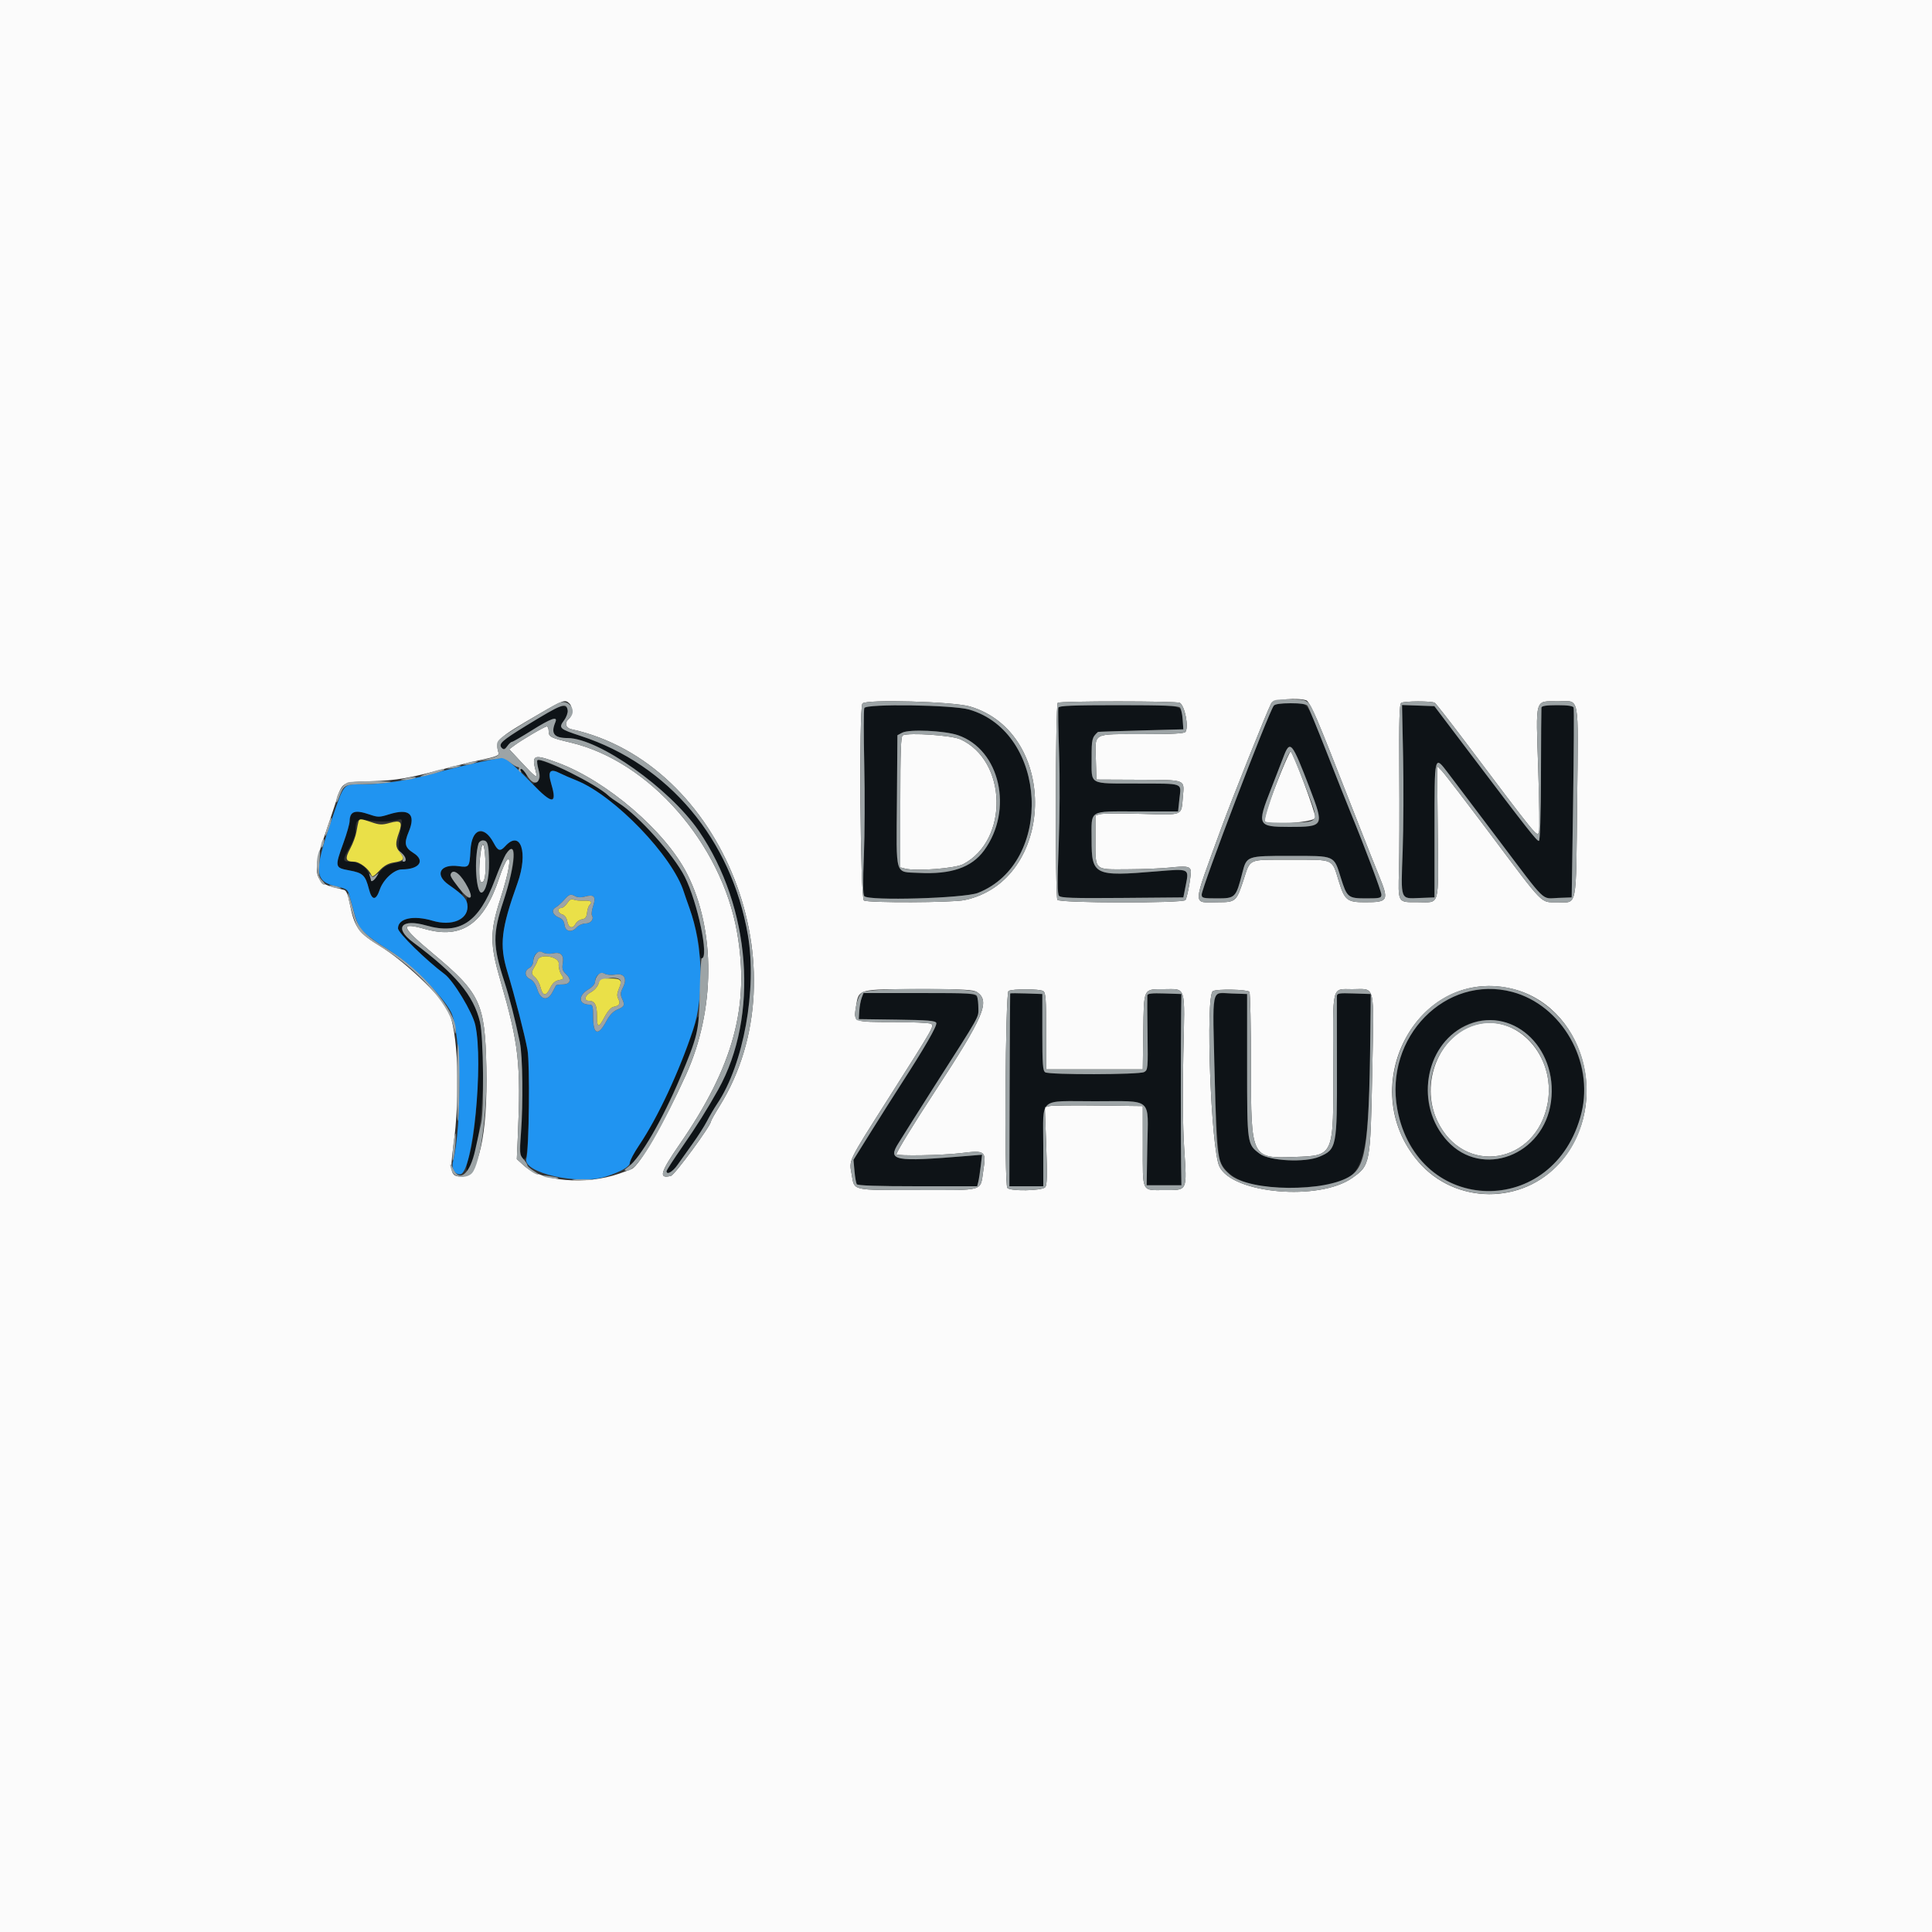 <svg id="svg" version="1.1" xmlns="http://www.w3.org/2000/svg" xmlns:xlink="http://www.w3.org/1999/xlink" width="400" height="400" viewBox="0, 0, 400,400"><rect x="0" y="0" width="400" height="400" fill="#333333" stroke="none"/><g id="svgg"><path id="path0" d="M0.000 200.000 L 0.000 400.000 200.000 400.000 L 400.000 400.000 400.000 200.000 L 400.000 0.000 200.000 0.000 L 0.000 0.000 0.000 200.000 M270.513 145.022 C 270.831 145.144,271.827 146.989,272.727 149.122 C 274.227 152.679,275.586 156.103,281.880 172.200 C 283.084 175.280,284.684 179.303,285.435 181.140 C 287.623 186.492,287.467 186.800,282.567 186.800 C 278.931 186.800,278.394 186.373,277.207 182.528 C 275.709 177.680,276.414 178.000,267.240 178.000 C 258.137 178.000,258.954 177.642,257.418 182.306 C 255.992 186.639,255.806 186.800,252.204 186.800 C 246.784 186.800,246.729 188.291,252.764 171.700 C 254.974 165.624,262.336 147.214,263.204 145.592 C 263.628 144.800,268.870 144.392,270.513 145.022 M117.920 145.680 C 118.591 146.351,118.519 148.203,117.800 148.800 C 116.806 149.625,117.072 150.708,118.337 150.986 C 149.769 157.890,166.578 200.726,148.963 229.034 C 147.993 230.592,147.200 232.002,147.200 232.166 C 147.200 233.026,139.703 243.244,138.923 243.447 C 136.286 244.134,136.661 242.769,140.721 236.895 C 151.881 220.749,155.273 208.209,152.595 193.002 C 149.359 174.624,134.439 157.599,118.200 153.754 C 114.000 152.760,113.600 152.556,113.600 151.409 C 113.600 150.854,113.422 150.400,113.205 150.400 C 112.766 150.400,107.949 153.228,106.419 154.384 L 105.438 155.125 107.986 157.863 C 110.942 161.038,111.343 161.293,110.937 159.739 C 110.016 156.218,110.446 156.052,115.562 157.952 C 125.657 161.701,137.753 172.097,142.231 180.875 C 148.200 192.573,148.104 209.168,141.990 222.600 C 137.479 232.512,132.437 241.261,130.800 242.018 C 130.470 242.170,129.300 242.608,128.200 242.990 C 121.235 245.410,112.037 244.606,108.400 241.259 L 107.000 239.971 107.199 235.485 C 107.878 220.169,107.440 216.242,103.554 202.840 C 101.427 195.501,101.426 192.858,103.552 186.235 C 105.337 180.672,105.954 177.208,105.022 177.982 C 104.705 178.245,103.961 179.932,103.368 181.730 C 100.219 191.281,95.617 194.481,88.075 192.365 C 82.601 190.829,82.904 191.798,89.668 197.449 C 99.458 205.628,100.413 207.667,100.695 221.000 C 100.993 235.055,99.040 243.600,95.528 243.600 C 93.356 243.600,93.119 242.754,93.834 237.556 C 95.348 226.559,94.845 213.233,92.761 209.107 C 91.252 206.118,83.556 198.864,78.844 195.990 C 74.188 193.148,73.354 191.977,72.379 186.911 C 72.055 185.227,71.690 184.368,71.250 184.254 C 70.893 184.161,69.737 183.861,68.683 183.586 C 65.127 182.659,64.722 180.199,67.028 173.530 C 67.814 171.259,68.897 168.036,69.434 166.368 C 70.923 161.751,70.589 161.960,76.820 161.751 C 82.201 161.570,84.620 161.152,92.600 159.021 C 94.800 158.434,98.130 157.633,100.000 157.241 C 102.519 156.714,103.359 156.383,103.240 155.965 C 102.474 153.256,102.786 152.956,111.800 147.718 C 116.692 144.876,117.010 144.770,117.920 145.680 M200.849 146.275 C 219.397 151.800,218.504 182.418,199.680 186.357 C 197.131 186.890,179.839 186.956,178.867 186.436 C 178.114 186.033,177.813 146.827,178.554 145.660 C 179.137 144.741,197.392 145.246,200.849 146.275 M244.275 145.514 C 245.308 146.171,246.137 150.408,245.450 151.519 C 245.233 151.870,242.788 152.000,236.425 152.000 C 226.012 152.000,226.729 151.605,226.886 157.258 L 227.000 161.400 235.738 161.439 C 245.693 161.483,245.218 161.301,244.904 164.954 C 244.557 168.979,245.116 168.744,236.465 168.499 C 232.311 168.381,228.437 168.404,227.856 168.550 L 226.800 168.815 226.800 173.634 C 226.800 180.356,226.439 180.005,233.314 179.978 C 236.441 179.967,240.433 179.807,242.184 179.623 C 245.531 179.273,246.221 179.355,246.523 180.143 C 246.734 180.693,245.865 185.648,245.436 186.342 C 245.011 187.029,219.369 186.989,218.924 186.300 C 218.437 185.548,218.509 145.863,218.998 145.506 C 219.530 145.117,243.663 145.125,244.275 145.514 M297.053 145.506 C 297.302 145.668,300.092 149.234,303.253 153.432 C 318.466 173.635,318.220 173.335,318.634 172.255 C 318.769 171.905,318.697 166.097,318.476 159.347 C 317.976 144.121,317.656 145.216,322.620 145.206 C 327.142 145.198,326.777 143.259,326.527 165.953 C 326.276 188.659,326.647 186.800,322.368 186.800 C 318.920 186.800,319.795 187.689,308.793 173.000 C 303.684 166.180,299.063 160.150,298.523 159.600 L 297.541 158.600 297.668 172.316 C 297.814 188.088,298.180 186.788,293.600 186.788 C 289.280 186.788,289.467 187.112,289.646 179.943 C 289.731 176.564,289.758 167.508,289.708 159.819 C 289.637 149.104,289.731 145.765,290.108 145.525 C 290.731 145.129,296.447 145.113,297.053 145.506 M186.900 152.245 C 186.514 152.416,186.400 155.564,186.400 166.026 L 186.400 179.585 187.396 179.835 C 189.703 180.414,197.737 179.801,199.418 178.918 C 208.916 173.927,208.536 157.479,198.820 153.056 C 197.026 152.239,188.257 151.642,186.900 152.245 M265.258 159.797 C 262.774 165.917,261.548 169.708,261.930 170.090 C 262.796 170.956,272.193 170.247,272.327 169.306 C 272.454 168.410,267.668 155.600,267.206 155.600 C 267.071 155.600,266.194 157.488,265.258 159.797 M99.459 176.900 C 99.088 179.991,99.146 182.319,99.601 182.600 C 100.302 183.034,100.668 181.097,100.487 177.900 C 100.285 174.319,99.823 173.869,99.459 176.900 M312.525 204.591 C 327.816 207.831,333.779 228.349,323.008 240.662 C 315.281 249.495,301.277 249.425,293.648 240.515 C 280.387 225.026,293.269 200.511,312.525 204.591 M202.311 205.423 C 205.050 207.341,203.721 210.444,193.414 226.200 C 189.164 232.696,185.600 238.520,185.600 238.967 C 185.600 239.380,195.129 239.214,199.043 238.734 C 204.027 238.121,204.212 238.271,203.573 242.429 C 202.912 246.730,204.035 246.401,190.051 246.394 C 176.143 246.387,176.931 246.569,176.341 243.224 C 175.783 240.051,175.381 240.884,184.082 227.178 C 193.393 212.512,193.453 212.406,192.761 211.967 C 192.452 211.772,188.937 211.609,184.949 211.606 C 176.585 211.599,176.714 211.652,177.228 208.400 C 177.811 204.717,177.509 204.800,190.355 204.800 C 199.724 204.800,201.558 204.896,202.311 205.423 M216.000 205.196 C 216.500 205.515,216.600 206.895,216.600 213.490 L 216.600 221.400 226.600 221.400 L 236.600 221.400 236.705 213.600 C 236.827 204.495,236.682 204.800,240.903 204.800 C 245.659 204.800,245.320 203.696,244.997 218.134 C 244.818 226.156,244.880 233.133,245.171 237.703 C 245.751 246.782,245.933 246.400,241.010 246.400 C 236.291 246.400,236.607 247.058,236.603 237.200 L 236.600 229.000 227.400 228.887 C 222.340 228.825,217.777 228.878,217.260 229.005 L 216.319 229.236 216.610 237.215 C 216.835 243.363,216.787 245.334,216.402 245.798 C 215.764 246.566,209.016 246.673,208.552 245.922 C 207.910 244.884,208.150 205.557,208.800 205.176 C 209.611 204.701,215.250 204.716,216.000 205.196 M258.667 205.335 C 258.850 205.519,259.000 212.455,259.000 220.748 C 259.000 239.819,259.030 239.881,268.156 239.532 C 276.222 239.223,276.112 239.487,276.030 220.721 C 275.954 203.581,275.653 204.800,279.973 204.800 C 284.861 204.800,284.478 203.181,284.100 222.212 C 283.725 241.076,283.694 241.241,279.963 243.883 C 273.143 248.714,255.168 247.160,252.460 241.506 C 250.717 237.866,249.546 206.166,251.119 205.201 C 251.901 204.720,258.166 204.832,258.667 205.335 M305.558 212.139 C 297.935 214.242,293.909 224.282,297.571 232.054 C 302.995 243.565,318.156 241.111,320.436 228.353 C 322.178 218.604,314.086 209.785,305.558 212.139 " stroke="none" fill="#fbfbfb" fill-rule="evenodd"></path><path id="path1" d="M263.723 146.100 C 262.571 147.635,248.800 183.725,248.800 185.208 C 248.800 185.930,249.078 186.000,251.951 186.000 C 255.769 186.000,255.875 185.894,257.206 180.728 C 258.116 177.194,258.101 177.200,267.200 177.200 C 276.518 177.200,276.139 177.035,277.600 181.724 C 278.875 185.817,279.100 186.000,282.862 186.000 C 285.698 186.000,286.000 185.926,286.000 185.226 C 286.000 184.527,282.577 175.397,279.616 168.200 C 278.983 166.660,276.804 161.170,274.774 156.000 C 270.316 144.644,271.013 145.600,267.200 145.600 C 265.185 145.600,263.966 145.775,263.723 146.100 M114.800 146.771 C 111.507 148.525,104.168 153.192,103.809 153.760 C 103.113 154.860,104.278 155.552,105.026 154.484 C 105.367 153.998,105.796 153.600,105.981 153.600 C 106.166 153.600,108.035 152.520,110.135 151.200 C 114.072 148.725,115.532 148.215,114.991 149.500 C 113.992 151.877,114.692 152.790,117.526 152.806 C 123.956 152.841,138.654 163.245,144.667 172.019 C 155.503 187.831,157.197 210.383,148.692 225.600 C 146.429 229.648,144.280 233.073,141.303 237.372 C 139.487 239.997,138.000 242.292,138.000 242.472 C 138.000 243.349,139.270 242.625,140.274 241.176 C 140.893 240.282,142.300 238.305,143.400 236.781 C 144.500 235.257,145.842 233.153,146.381 232.105 C 146.921 231.057,147.882 229.424,148.518 228.475 C 153.942 220.376,156.765 204.805,154.842 193.600 C 151.445 173.809,138.453 158.323,120.260 152.379 C 115.803 150.922,115.602 150.735,116.778 149.144 C 118.509 146.803,117.349 145.413,114.800 146.771 M178.947 146.593 C 178.803 146.969,178.798 152.255,178.937 158.339 C 179.076 164.422,179.040 172.910,178.857 177.200 C 178.631 182.475,178.658 185.173,178.939 185.534 C 179.734 186.556,199.638 185.985,202.486 184.858 C 218.231 178.626,216.931 151.631,200.660 146.909 C 197.305 145.935,179.300 145.673,178.947 146.593 M219.126 146.500 C 219.039 146.775,219.106 151.050,219.276 156.000 C 219.450 161.087,219.414 169.330,219.192 174.958 C 218.902 182.313,218.918 185.060,219.253 185.464 C 219.623 185.910,222.046 185.992,232.354 185.906 L 245.000 185.800 245.509 183.229 C 246.188 179.794,246.278 179.836,239.488 180.406 C 226.542 181.493,226.000 181.229,226.000 173.836 C 226.000 167.520,225.224 168.000,235.433 168.000 L 243.907 168.000 244.189 165.369 C 244.551 161.988,245.292 162.252,235.377 162.224 C 225.257 162.196,226.015 162.624,226.006 156.929 C 226.000 153.011,226.084 152.668,227.329 151.535 C 227.368 151.499,231.360 151.364,236.200 151.235 L 245.000 151.000 244.859 149.000 C 244.637 145.837,245.359 146.000,231.594 146.000 C 222.099 146.000,219.249 146.114,219.126 146.500 M290.499 156.683 C 290.622 162.577,290.580 171.360,290.406 176.200 C 290.030 186.584,289.843 186.073,293.962 185.916 L 297.000 185.800 297.000 171.836 C 297.000 156.042,296.941 156.285,299.832 160.081 C 300.888 161.466,305.620 167.730,310.350 174.000 C 320.364 187.276,319.084 186.032,322.600 185.903 L 325.400 185.800 325.689 166.400 C 325.849 155.730,325.899 146.775,325.802 146.500 C 325.680 146.156,324.622 146.000,322.413 146.000 C 320.143 146.000,319.182 146.147,319.137 146.500 C 319.103 146.775,319.058 153.074,319.037 160.497 C 319.014 168.772,318.851 174.034,318.615 174.097 C 318.222 174.202,316.342 171.807,303.987 155.472 L 296.974 146.200 293.624 146.083 L 290.274 145.966 290.499 156.683 M198.338 152.214 C 207.059 155.201,209.883 167.713,203.728 176.098 C 201.140 179.624,196.895 181.073,190.189 180.721 C 185.190 180.459,185.572 181.723,185.695 165.858 L 185.800 152.223 186.800 151.695 C 188.239 150.934,195.564 151.264,198.338 152.214 M268.599 156.800 C 270.426 160.982,272.844 167.560,273.072 168.968 C 273.379 170.857,272.438 171.200,266.948 171.200 C 260.345 171.200,260.185 170.871,263.152 163.351 C 264.009 161.178,265.135 158.271,265.655 156.891 C 266.794 153.866,267.311 153.850,268.599 156.800 M111.200 157.974 C 111.200 158.400,111.392 159.252,111.626 159.869 C 111.990 160.827,111.930 161.090,111.208 161.674 L 110.364 162.358 111.828 163.979 C 114.195 166.598,115.207 165.915,114.164 162.404 C 113.340 159.628,113.839 159.006,116.000 160.121 C 116.550 160.405,118.080 161.070,119.400 161.599 C 125.858 164.188,135.663 173.460,139.706 180.800 C 142.237 185.394,144.799 193.693,144.800 197.300 C 144.800 197.905,144.980 198.400,145.200 198.400 C 146.841 198.400,144.539 187.036,141.786 181.553 C 139.512 177.022,132.199 168.851,128.107 166.267 C 127.238 165.719,126.274 165.024,125.964 164.722 C 124.368 163.168,119.328 160.292,115.658 158.839 C 110.817 156.924,111.200 156.998,111.200 157.974 M107.979 159.778 C 109.120 160.992,109.374 161.073,108.825 160.047 C 108.604 159.633,108.106 159.173,107.721 159.025 C 107.198 158.824,107.263 159.016,107.979 159.778 M72.880 168.480 C 72.616 168.744,72.394 169.419,72.386 169.980 C 72.379 170.541,71.818 172.530,71.141 174.400 C 69.277 179.543,69.300 179.657,72.307 180.207 C 75.147 180.727,75.644 181.199,76.383 184.084 C 76.995 186.471,77.834 186.514,78.622 184.200 C 79.345 182.075,81.611 180.000,83.207 180.000 C 86.839 180.000,88.115 178.187,85.600 176.600 C 83.799 175.463,83.613 174.625,84.622 172.208 C 86.158 168.533,84.737 167.281,80.531 168.604 C 78.566 169.222,78.252 169.225,76.528 168.637 C 74.289 167.875,73.519 167.841,72.880 168.480 M79.200 170.082 C 80.190 170.095,81.518 169.966,82.150 169.796 C 83.299 169.488,83.300 169.490,83.054 171.044 C 82.285 175.910,82.282 175.769,83.159 176.563 C 84.432 177.715,84.186 178.300,82.300 178.603 C 80.177 178.945,79.057 179.642,78.142 181.191 C 77.223 182.747,76.965 182.713,76.387 180.961 C 75.882 179.431,74.201 178.400,72.213 178.400 C 70.910 178.400,70.945 177.854,72.400 175.400 C 73.052 174.300,73.589 172.830,73.593 172.133 C 73.606 169.838,73.922 169.496,75.757 169.793 C 76.661 169.940,78.210 170.070,79.200 170.082 M98.233 172.764 C 97.768 173.277,97.494 174.389,97.396 176.161 C 97.210 179.527,97.132 179.630,94.963 179.333 C 91.118 178.806,89.901 181.082,92.900 183.190 C 93.835 183.848,94.837 184.587,95.126 184.833 C 96.201 185.747,95.916 184.920,94.569 183.218 C 93.805 182.252,93.240 181.279,93.315 181.056 C 93.757 179.729,95.453 181.004,96.850 183.714 C 97.577 185.123,97.561 186.271,96.822 185.814 C 96.645 185.704,96.588 186.392,96.695 187.343 C 97.036 190.369,93.769 191.875,89.570 190.628 C 85.555 189.436,82.400 190.136,82.400 192.220 C 82.400 193.120,88.210 198.816,92.051 201.683 C 93.878 203.046,97.808 209.559,98.401 212.205 C 99.588 217.503,98.763 234.398,97.063 239.600 C 96.527 241.240,96.419 242.400,96.802 242.400 C 99.183 242.400,101.135 219.065,99.377 211.609 C 98.077 206.093,94.333 201.630,85.505 195.077 C 81.513 192.113,83.070 190.133,88.232 191.609 C 95.198 193.601,99.135 190.997,102.455 182.200 C 106.522 171.426,108.012 175.140,104.220 186.600 C 101.983 193.361,102.012 195.829,104.410 203.200 C 105.497 206.542,106.651 211.062,107.628 215.800 C 108.208 218.617,108.337 228.335,107.877 234.600 C 107.546 239.099,107.843 240.717,108.820 239.740 C 109.530 239.030,109.848 220.857,109.211 217.372 C 108.635 214.223,106.584 206.251,105.050 201.200 C 103.357 195.628,103.730 192.374,107.156 182.800 C 109.410 176.501,107.788 171.678,104.600 175.200 C 103.591 176.315,102.980 176.200,102.394 174.786 C 101.411 172.411,99.425 171.446,98.233 172.764 M100.959 174.700 C 101.839 177.589,100.912 184.800,99.660 184.800 C 98.937 184.800,98.302 180.849,98.580 178.081 C 98.937 174.520,99.118 174.000,100.000 174.000 C 100.410 174.000,100.842 174.315,100.959 174.700 M303.800 205.355 C 289.643 208.802,284.185 227.567,293.816 239.676 C 301.312 249.100,315.980 248.824,323.379 239.120 C 335.298 223.490,322.186 200.878,303.800 205.355 M178.396 206.610 C 178.185 207.165,177.965 208.380,177.906 209.310 L 177.800 211.000 185.716 211.109 C 192.129 211.196,193.673 211.325,193.851 211.788 C 194.068 212.353,191.455 216.891,186.475 224.600 C 185.054 226.800,182.273 231.196,180.296 234.369 L 176.701 240.139 176.910 242.442 C 177.025 243.709,177.238 244.938,177.383 245.173 C 177.561 245.461,181.667 245.600,189.980 245.600 L 202.313 245.600 202.543 244.683 C 202.670 244.179,202.897 242.711,203.049 241.421 L 203.325 239.075 200.162 239.336 C 185.061 240.582,183.717 240.330,186.013 236.683 C 186.735 235.537,188.171 233.250,189.204 231.600 C 190.237 229.950,192.176 226.890,193.513 224.800 C 203.028 209.920,202.581 210.711,202.563 208.777 C 202.529 205.353,203.474 205.600,190.403 205.600 L 178.780 205.600 178.396 206.610 M209.145 205.684 C 209.115 205.748,209.065 214.755,209.034 225.700 L 208.977 245.600 212.489 245.600 L 216.000 245.600 216.000 237.214 C 216.000 226.972,214.808 228.000,226.685 228.000 C 238.815 228.000,237.717 227.054,237.539 237.350 L 237.400 245.400 241.000 245.400 L 244.600 245.400 244.535 241.400 C 244.455 236.510,244.459 214.827,244.541 209.600 L 244.600 205.800 241.100 205.684 C 238.473 205.598,237.586 205.697,237.542 206.084 C 237.510 206.368,237.531 209.958,237.588 214.061 C 237.688 221.228,237.660 221.540,236.872 221.961 C 235.839 222.514,217.263 222.555,216.400 222.006 C 215.900 221.688,215.800 220.310,215.800 213.712 L 215.800 205.800 212.500 205.684 C 210.685 205.620,209.175 205.620,209.145 205.684 M251.347 206.193 C 250.744 207.766,251.854 238.560,252.577 240.295 C 254.381 244.625,260.129 246.420,270.200 245.795 C 283.144 244.993,283.447 244.178,283.767 209.400 L 283.800 205.800 280.300 205.684 C 277.167 205.581,276.798 205.644,276.781 206.284 C 276.771 206.678,276.779 213.304,276.799 221.009 C 276.842 237.462,276.743 237.967,273.167 239.484 C 270.188 240.747,262.837 240.380,260.805 238.865 C 258.206 236.928,258.200 236.889,258.200 220.600 L 258.200 205.800 254.894 205.684 C 252.191 205.589,251.544 205.682,251.347 206.193 M143.644 212.800 C 141.143 220.683,136.130 231.451,132.340 237.082 C 130.531 239.769,129.823 241.604,130.836 240.978 C 134.096 238.963,145.129 215.157,144.718 211.027 C 144.615 209.998,144.442 210.285,143.644 212.800 M312.544 212.013 C 318.556 214.263,322.070 220.853,321.116 228.089 C 319.649 239.211,306.859 244.066,299.665 236.232 C 289.747 225.429,299.480 207.125,312.544 212.013 " stroke="none" fill="#0e1317" fill-rule="evenodd"></path><path id="path2" d="M101.200 157.392 C 98.056 157.998,92.869 159.254,88.800 160.393 C 84.664 161.550,78.829 162.395,74.949 162.398 C 70.946 162.401,71.342 161.928,68.558 170.033 C 64.933 180.587,65.098 182.513,69.710 183.545 C 71.846 184.023,72.008 184.143,72.380 185.527 C 74.009 191.591,74.089 191.782,75.572 193.182 C 76.398 193.962,78.550 195.500,80.354 196.600 C 84.728 199.266,91.612 206.104,93.367 209.526 C 95.465 213.616,95.713 232.834,93.768 240.584 C 93.430 241.931,94.256 243.277,95.327 243.124 C 97.900 242.758,100.158 220.045,98.401 212.205 C 97.808 209.559,93.878 203.046,92.051 201.683 C 88.210 198.816,82.400 193.120,82.400 192.220 C 82.400 190.136,85.555 189.436,89.570 190.628 C 93.441 191.778,96.800 190.443,96.800 187.755 C 96.800 186.256,96.031 185.353,92.900 183.177 C 89.896 181.088,91.120 178.806,94.963 179.333 C 97.134 179.630,97.210 179.530,97.398 176.136 C 97.654 171.492,100.125 170.656,102.200 174.511 C 103.110 176.203,103.572 176.335,104.600 175.200 C 107.788 171.678,109.410 176.501,107.156 182.800 C 103.730 192.374,103.357 195.628,105.050 201.200 C 106.584 206.251,108.635 214.223,109.211 217.372 C 109.726 220.191,109.540 237.939,108.974 239.877 C 108.120 242.807,119.764 245.436,125.440 243.596 C 128.604 242.570,130.400 241.535,130.400 240.738 C 130.400 240.312,131.273 238.667,132.340 237.082 C 136.189 231.365,140.571 221.979,143.492 213.200 C 145.831 206.169,145.523 195.673,142.755 188.052 C 142.306 186.813,141.781 185.294,141.590 184.676 C 139.316 177.327,127.200 164.726,119.400 161.599 C 118.080 161.070,116.550 160.405,116.000 160.121 C 113.839 159.006,113.340 159.628,114.164 162.404 C 115.410 166.598,114.356 166.564,110.212 162.277 C 106.905 158.856,104.542 156.766,104.069 156.845 C 103.921 156.870,102.630 157.116,101.200 157.392 M76.528 168.637 C 78.252 169.225,78.566 169.222,80.531 168.604 C 84.737 167.281,86.158 168.533,84.622 172.208 C 83.613 174.625,83.799 175.463,85.600 176.600 C 88.115 178.187,86.839 180.000,83.207 180.000 C 81.611 180.000,79.345 182.075,78.622 184.200 C 77.834 186.514,76.995 186.471,76.383 184.084 C 75.644 181.199,75.147 180.727,72.307 180.207 C 69.300 179.657,69.277 179.543,71.141 174.400 C 71.818 172.530,72.379 170.541,72.386 169.980 C 72.414 167.956,73.498 167.605,76.528 168.637 M119.175 185.587 C 119.607 185.818,120.380 185.835,121.095 185.630 C 122.975 185.091,123.454 185.617,122.824 187.527 C 122.536 188.400,122.413 189.298,122.551 189.521 C 123.034 190.302,122.321 191.200,121.219 191.200 C 120.617 191.200,119.791 191.568,119.384 192.018 C 118.341 193.170,117.033 192.890,116.871 191.479 C 116.785 190.725,116.422 190.237,115.761 189.985 C 114.435 189.481,114.070 188.416,115.038 187.876 C 115.457 187.642,116.245 186.944,116.789 186.325 C 117.876 185.089,118.110 185.017,119.175 185.587 M114.440 197.391 C 116.106 197.025,116.797 197.709,116.515 199.443 C 116.336 200.546,116.472 201.008,117.167 201.655 C 118.402 202.806,118.102 203.797,116.514 203.814 C 115.813 203.821,115.185 203.911,115.120 204.014 C 115.054 204.116,114.723 204.740,114.385 205.400 C 113.405 207.311,111.947 207.064,111.253 204.870 C 110.902 203.761,110.363 202.984,109.753 202.706 C 108.592 202.177,108.513 200.982,109.600 200.400 C 110.058 200.155,110.400 199.562,110.400 199.014 C 110.400 197.607,111.450 196.692,112.451 197.227 C 112.889 197.462,113.784 197.535,114.440 197.391 M127.371 201.779 C 129.235 201.429,129.934 202.595,128.973 204.452 C 128.463 205.438,128.417 205.920,128.761 206.674 C 129.421 208.124,129.319 208.391,127.868 208.997 C 126.972 209.372,126.220 210.149,125.572 211.371 C 123.867 214.585,122.800 214.279,122.800 210.576 C 122.800 208.357,122.700 208.000,122.076 208.000 C 119.748 208.000,119.607 206.147,121.836 204.832 C 122.651 204.351,123.200 203.711,123.200 203.242 C 123.200 201.999,124.301 201.119,125.233 201.618 C 125.661 201.847,126.623 201.919,127.371 201.779 " stroke="none" fill="#2094f1" fill-rule="evenodd"></path><path id="path3" d="M263.204 145.592 C 262.336 147.214,254.974 165.624,252.764 171.700 C 246.729 188.291,246.784 186.800,252.204 186.800 C 255.806 186.800,255.992 186.639,257.418 182.306 C 258.954 177.642,258.137 178.000,267.240 178.000 C 276.414 178.000,275.709 177.680,277.207 182.528 C 278.394 186.373,278.931 186.800,282.567 186.800 C 287.467 186.800,287.623 186.492,285.435 181.140 C 284.684 179.303,283.084 175.280,281.880 172.200 C 275.586 156.103,274.227 152.679,272.727 149.122 C 270.862 144.701,270.998 144.800,266.781 144.800 C 264.048 144.800,263.572 144.906,263.204 145.592 M115.400 145.658 C 113.246 146.825,108.676 149.552,105.865 151.347 C 102.594 153.436,102.553 153.507,103.240 155.973 C 103.354 156.382,102.768 156.694,101.200 157.058 L 99.000 157.570 101.000 157.362 C 102.100 157.248,103.295 157.069,103.654 156.965 C 104.014 156.860,104.850 157.231,105.512 157.788 C 106.174 158.344,106.925 158.800,107.181 158.800 C 107.438 158.800,107.544 158.968,107.417 159.172 C 107.291 159.377,107.398 159.675,107.655 159.834 C 107.948 160.015,108.016 159.950,107.838 159.662 C 107.681 159.408,107.726 159.200,107.937 159.200 C 108.148 159.200,108.693 159.830,109.147 160.600 C 110.600 163.063,112.250 162.153,111.491 159.308 C 111.244 158.382,111.140 157.526,111.261 157.406 C 112.010 156.657,123.607 162.427,125.964 164.722 C 126.274 165.024,127.238 165.719,128.107 166.267 C 132.199 168.851,139.512 177.022,141.786 181.553 C 144.441 186.841,146.848 198.387,145.300 198.403 C 145.135 198.405,144.938 201.600,144.863 205.503 C 144.708 213.532,144.493 214.467,140.766 223.296 C 137.175 231.804,132.565 239.717,130.153 241.516 C 129.120 242.285,129.086 242.376,129.830 242.387 C 131.844 242.418,136.124 235.452,141.988 222.600 C 148.103 209.198,148.200 192.574,142.231 180.875 C 137.753 172.097,125.657 161.701,115.562 157.952 C 110.446 156.052,110.016 156.218,110.937 159.739 C 111.343 161.293,110.942 161.038,107.986 157.863 L 105.438 155.125 106.419 154.384 C 107.949 153.228,112.766 150.400,113.205 150.400 C 113.422 150.400,113.600 150.854,113.600 151.409 C 113.600 152.556,114.000 152.760,118.200 153.754 C 134.439 157.599,149.359 174.624,152.595 193.002 C 155.273 208.209,151.881 220.749,140.721 236.895 C 136.661 242.769,136.286 244.134,138.923 243.447 C 139.703 243.244,147.200 233.026,147.200 232.166 C 147.200 232.002,147.993 230.592,148.963 229.034 C 166.578 200.726,149.769 157.890,118.337 150.986 C 117.072 150.708,116.806 149.625,117.800 148.800 C 119.758 147.175,117.663 144.431,115.400 145.658 M178.554 145.660 C 177.813 146.827,178.114 186.033,178.867 186.436 C 179.839 186.956,197.131 186.890,199.680 186.357 C 218.504 182.418,219.397 151.800,200.849 146.275 C 197.392 145.246,179.137 144.741,178.554 145.660 M218.998 145.506 C 218.509 145.863,218.437 185.548,218.924 186.300 C 219.369 186.989,245.011 187.029,245.436 186.342 C 245.865 185.648,246.734 180.693,246.523 180.143 C 246.221 179.355,245.531 179.273,242.184 179.623 C 240.433 179.807,236.441 179.967,233.314 179.978 C 226.439 180.005,226.800 180.356,226.800 173.634 L 226.800 168.815 227.856 168.550 C 228.437 168.404,232.311 168.381,236.465 168.499 C 245.116 168.744,244.557 168.979,244.904 164.954 C 245.218 161.301,245.693 161.483,235.738 161.439 L 227.000 161.400 226.886 157.258 C 226.729 151.605,226.012 152.000,236.425 152.000 C 242.788 152.000,245.233 151.870,245.450 151.519 C 246.137 150.408,245.308 146.171,244.275 145.514 C 243.663 145.125,219.530 145.117,218.998 145.506 M290.108 145.525 C 289.731 145.765,289.637 149.104,289.708 159.819 C 289.758 167.508,289.731 176.564,289.646 179.943 C 289.467 187.112,289.280 186.788,293.600 186.788 C 298.180 186.788,297.814 188.088,297.668 172.316 L 297.541 158.600 298.523 159.600 C 299.063 160.150,303.684 166.180,308.793 173.000 C 319.795 187.689,318.920 186.800,322.368 186.800 C 326.647 186.800,326.276 188.659,326.527 165.953 C 326.777 143.259,327.142 145.198,322.620 145.206 C 317.656 145.216,317.976 144.121,318.476 159.347 C 318.697 166.097,318.769 171.905,318.634 172.255 C 318.220 173.335,318.466 173.635,303.253 153.432 C 300.092 149.234,297.302 145.668,297.053 145.506 C 296.447 145.113,290.731 145.129,290.108 145.525 M270.693 146.100 C 270.908 146.375,272.745 150.830,274.774 156.000 C 276.804 161.170,278.983 166.660,279.616 168.200 C 282.577 175.397,286.000 184.527,286.000 185.226 C 286.000 185.926,285.698 186.000,282.862 186.000 C 279.100 186.000,278.875 185.817,277.600 181.724 C 276.139 177.035,276.518 177.200,267.200 177.200 C 258.101 177.200,258.116 177.194,257.206 180.728 C 255.875 185.894,255.769 186.000,251.951 186.000 C 249.078 186.000,248.800 185.930,248.800 185.208 C 248.800 183.725,262.571 147.635,263.723 146.100 C 263.966 145.775,265.185 145.600,267.200 145.600 C 269.206 145.600,270.440 145.777,270.693 146.100 M117.525 147.086 C 117.594 147.569,117.258 148.495,116.778 149.144 C 115.602 150.735,115.803 150.922,120.260 152.379 C 138.453 158.323,151.445 173.809,154.842 193.600 C 156.765 204.805,153.942 220.376,148.518 228.475 C 147.882 229.424,146.921 231.057,146.381 232.105 C 145.842 233.153,144.500 235.257,143.400 236.781 C 142.300 238.305,140.893 240.282,140.274 241.176 C 139.270 242.625,138.000 243.349,138.000 242.472 C 138.000 242.292,139.487 239.997,141.303 237.372 C 144.280 233.073,146.429 229.648,148.692 225.600 C 157.197 210.383,155.503 187.831,144.667 172.019 C 138.654 163.245,123.956 152.841,117.526 152.806 C 114.692 152.790,113.992 151.877,114.991 149.500 C 115.532 148.215,114.072 148.725,110.135 151.200 C 108.035 152.520,106.166 153.600,105.981 153.600 C 105.796 153.600,105.367 153.998,105.026 154.484 C 104.535 155.186,104.306 155.266,103.913 154.873 C 103.103 154.063,103.890 153.332,108.800 150.329 C 116.492 145.627,117.275 145.335,117.525 147.086 M200.660 146.909 C 216.931 151.631,218.231 178.626,202.486 184.858 C 199.638 185.985,179.734 186.556,178.939 185.534 C 178.658 185.173,178.631 182.475,178.857 177.200 C 179.040 172.910,179.076 164.422,178.937 158.339 C 178.798 152.255,178.803 146.969,178.947 146.593 C 179.300 145.673,197.305 145.935,200.660 146.909 M244.310 146.500 C 244.535 146.775,244.782 147.900,244.859 149.000 L 245.000 151.000 236.200 151.235 C 231.360 151.364,227.368 151.499,227.329 151.535 C 226.084 152.668,226.000 153.011,226.006 156.929 C 226.015 162.624,225.257 162.196,235.377 162.224 C 245.292 162.252,244.551 161.988,244.189 165.369 L 243.907 168.000 235.433 168.000 C 225.224 168.000,226.000 167.520,226.000 173.836 C 226.000 181.229,226.542 181.493,239.488 180.406 C 246.278 179.836,246.188 179.794,245.509 183.229 L 245.000 185.800 232.354 185.906 C 222.046 185.992,219.623 185.910,219.253 185.464 C 218.918 185.060,218.902 182.313,219.192 174.958 C 219.414 169.330,219.450 161.087,219.276 156.000 C 219.106 151.050,219.039 146.775,219.126 146.500 C 219.249 146.114,222.099 146.000,231.594 146.000 C 240.956 146.000,244.000 146.120,244.310 146.500 M303.987 155.472 C 316.342 171.807,318.222 174.202,318.615 174.097 C 318.851 174.034,319.014 168.772,319.037 160.497 C 319.058 153.074,319.103 146.775,319.137 146.500 C 319.182 146.147,320.143 146.000,322.413 146.000 C 324.622 146.000,325.680 146.156,325.802 146.500 C 325.899 146.775,325.849 155.730,325.689 166.400 L 325.400 185.800 322.600 185.903 C 319.084 186.032,320.364 187.276,310.350 174.000 C 305.620 167.730,300.888 161.466,299.832 160.081 C 296.941 156.285,297.000 156.042,297.000 171.836 L 297.000 185.800 293.962 185.916 C 289.843 186.073,290.030 186.584,290.406 176.200 C 290.580 171.360,290.622 162.577,290.499 156.683 L 290.274 145.966 293.624 146.083 L 296.974 146.200 303.987 155.472 M186.800 151.695 L 185.800 152.223 185.695 165.858 C 185.572 181.723,185.190 180.459,190.189 180.721 C 196.895 181.073,201.140 179.624,203.728 176.098 C 209.883 167.713,207.059 155.201,198.338 152.214 C 195.564 151.264,188.239 150.934,186.800 151.695 M198.820 153.056 C 208.536 157.479,208.916 173.927,199.418 178.918 C 197.737 179.801,189.703 180.414,187.396 179.835 L 186.400 179.585 186.400 166.026 C 186.400 155.564,186.514 152.416,186.900 152.245 C 188.257 151.642,197.026 152.239,198.820 153.056 M265.655 156.891 C 265.135 158.271,264.009 161.178,263.152 163.351 C 260.185 170.871,260.345 171.200,266.948 171.200 C 274.112 171.200,274.188 171.058,271.201 163.277 C 267.421 153.426,267.099 153.056,265.655 156.891 M269.953 162.006 C 273.294 170.563,273.422 170.172,267.233 170.313 C 264.501 170.375,262.115 170.275,261.930 170.090 C 261.423 169.583,266.514 155.600,267.206 155.600 C 267.341 155.600,268.577 158.483,269.953 162.006 M96.600 158.000 L 95.800 158.344 96.600 158.344 C 97.040 158.344,97.760 158.189,98.200 158.000 L 99.000 157.656 98.200 157.656 C 97.760 157.656,97.040 157.811,96.600 158.000 M93.200 158.800 C 92.408 159.054,92.367 159.120,93.000 159.120 C 93.440 159.120,94.250 158.976,94.800 158.800 C 95.592 158.546,95.633 158.480,95.000 158.480 C 94.560 158.480,93.750 158.624,93.200 158.800 M88.800 160.017 C 87.590 160.421,86.842 160.762,87.138 160.776 C 87.823 160.807,92.000 159.601,92.000 159.372 C 92.000 159.072,91.064 159.261,88.800 160.017 M83.800 161.200 C 82.722 161.474,82.702 161.506,83.600 161.513 C 84.150 161.517,85.050 161.376,85.600 161.200 C 86.944 160.769,85.492 160.769,83.800 161.200 M72.267 161.930 C 71.134 162.060,69.587 164.453,69.637 166.000 C 69.648 166.330,69.913 165.899,70.227 165.042 C 71.155 162.511,71.353 162.404,75.149 162.365 C 77.047 162.346,79.500 162.191,80.600 162.022 C 82.615 161.712,74.915 161.626,72.267 161.930 M67.846 171.046 C 67.492 172.085,67.272 173.005,67.356 173.090 C 67.441 173.174,67.800 172.393,68.154 171.354 C 68.508 170.315,68.728 169.395,68.644 169.310 C 68.559 169.226,68.200 170.007,67.846 171.046 M66.600 174.400 C 66.450 174.873,66.417 175.350,66.527 175.460 C 66.637 175.570,66.850 175.273,67.000 174.800 C 67.150 174.327,67.183 173.850,67.073 173.740 C 66.963 173.630,66.750 173.927,66.600 174.400 M99.051 174.700 C 98.145 177.835,98.565 184.800,99.660 184.800 C 100.546 184.800,101.321 181.770,101.247 178.600 C 101.156 174.710,100.964 174.000,100.000 174.000 C 99.590 174.000,99.163 174.315,99.051 174.700 M100.487 177.900 C 100.668 181.097,100.302 183.034,99.601 182.600 C 98.928 182.184,99.317 174.800,100.012 174.800 C 100.177 174.800,100.391 176.195,100.487 177.900 M65.852 176.900 C 65.160 179.481,65.969 183.200,67.223 183.200 C 67.430 183.200,67.216 182.816,66.746 182.346 C 65.987 181.587,65.918 181.191,66.123 178.746 C 66.360 175.919,66.273 175.328,65.852 176.900 M82.939 176.675 C 83.346 177.156,83.560 177.741,83.416 177.975 C 83.271 178.209,83.343 178.400,83.576 178.400 C 84.308 178.400,84.038 177.356,83.100 176.562 L 82.200 175.800 82.939 176.675 M104.704 176.900 C 104.381 177.395,103.369 179.780,102.455 182.200 C 99.135 190.997,95.198 193.601,88.232 191.609 C 83.070 190.133,81.513 192.113,85.505 195.077 C 94.333 201.630,98.077 206.093,99.377 211.609 C 100.085 214.610,100.258 229.717,99.617 232.523 C 99.406 233.445,98.854 235.942,98.391 238.071 C 97.293 243.110,95.112 244.927,93.796 241.900 C 93.159 240.434,92.989 240.992,93.590 242.574 C 94.078 243.856,96.667 244.052,97.722 242.886 C 99.463 240.962,100.895 230.423,100.695 221.000 C 100.413 207.667,99.458 205.628,89.668 197.449 C 82.904 191.798,82.601 190.829,88.075 192.365 C 95.617 194.481,100.219 191.281,103.368 181.730 C 103.961 179.932,104.705 178.245,105.022 177.982 C 105.954 177.208,105.337 180.672,103.552 186.235 C 101.426 192.858,101.427 195.501,103.554 202.840 C 107.440 216.242,107.878 220.169,107.199 235.485 L 107.000 239.971 108.322 241.183 C 109.674 242.423,110.892 243.201,111.474 243.199 C 111.653 243.198,111.215 242.840,110.500 242.404 C 109.785 241.968,109.200 241.457,109.200 241.267 C 109.200 241.078,108.820 240.490,108.356 239.961 C 107.556 239.051,107.529 238.767,107.856 234.600 C 108.336 228.459,108.218 218.662,107.628 215.800 C 106.651 211.062,105.497 206.542,104.410 203.200 C 102.012 195.829,101.983 193.361,104.220 186.600 C 106.791 178.829,107.068 173.282,104.704 176.900 M93.400 180.800 C 93.115 181.262,93.298 181.612,94.975 183.800 C 97.076 186.544,98.291 186.511,96.867 183.748 C 95.516 181.126,93.997 179.834,93.400 180.800 M76.562 181.333 C 76.693 181.736,76.800 182.141,76.800 182.233 C 76.800 182.713,77.477 182.288,77.968 181.500 C 78.489 180.664,78.479 180.641,77.834 181.174 C 77.230 181.673,77.086 181.673,76.732 181.174 C 76.409 180.719,76.374 180.752,76.562 181.333 M68.600 183.600 C 69.040 183.789,69.760 183.938,70.200 183.932 C 70.843 183.923,70.804 183.857,70.000 183.600 C 68.632 183.162,67.581 183.162,68.600 183.600 M72.047 185.000 C 71.967 185.909,73.252 190.534,73.981 191.963 C 74.598 193.172,75.647 194.039,78.883 196.013 C 86.279 200.525,92.794 207.662,93.845 212.400 C 94.264 214.289,94.336 214.402,94.358 213.200 C 94.427 209.276,87.312 200.842,80.354 196.600 C 75.696 193.760,74.196 192.229,73.479 189.582 C 72.417 185.666,72.082 184.594,72.047 185.000 M116.789 186.325 C 116.245 186.944,115.457 187.642,115.038 187.876 C 114.070 188.416,114.435 189.481,115.761 189.985 C 116.422 190.237,116.785 190.725,116.871 191.479 C 117.033 192.890,118.341 193.170,119.384 192.018 C 119.791 191.568,120.617 191.200,121.219 191.200 C 122.321 191.200,123.034 190.302,122.551 189.521 C 122.413 189.298,122.536 188.400,122.824 187.527 C 123.454 185.617,122.975 185.091,121.095 185.630 C 120.380 185.835,119.607 185.818,119.175 185.587 C 118.110 185.017,117.876 185.089,116.789 186.325 M120.900 186.486 C 122.394 186.419,122.732 186.698,122.031 187.420 C 121.828 187.629,121.603 188.340,121.531 189.000 C 121.434 189.891,121.168 190.233,120.499 190.328 C 120.004 190.398,119.412 190.803,119.185 191.228 C 118.567 192.384,117.732 192.160,117.453 190.763 C 117.298 189.989,116.905 189.448,116.403 189.317 C 115.479 189.075,115.306 188.000,116.191 188.000 C 116.516 188.000,117.082 187.541,117.450 186.980 C 117.916 186.269,118.313 186.050,118.759 186.256 C 119.112 186.419,120.075 186.523,120.900 186.486 M111.028 197.429 C 110.683 197.775,110.400 198.488,110.400 199.014 C 110.400 199.562,110.058 200.155,109.600 200.400 C 108.513 200.982,108.592 202.177,109.753 202.706 C 110.363 202.984,110.902 203.761,111.253 204.870 C 111.947 207.064,113.405 207.311,114.385 205.400 C 114.723 204.740,115.054 204.116,115.120 204.014 C 115.185 203.911,115.813 203.821,116.514 203.814 C 118.102 203.797,118.402 202.806,117.167 201.655 C 116.472 201.008,116.336 200.546,116.515 199.443 C 116.797 197.709,116.106 197.025,114.440 197.391 C 113.784 197.535,112.889 197.462,112.451 197.227 C 111.840 196.900,111.510 196.947,111.028 197.429 M115.677 199.521 C 115.610 200.201,115.840 201.194,116.189 201.727 C 116.804 202.665,116.788 202.702,115.699 202.920 C 114.908 203.078,114.368 203.577,113.879 204.603 C 113.053 206.336,112.363 206.256,111.898 204.373 C 111.712 203.618,111.189 202.685,110.737 202.301 C 109.946 201.629,109.950 201.315,110.769 200.000 C 110.974 199.670,111.229 199.112,111.335 198.761 C 111.762 197.349,115.822 198.060,115.677 199.521 M123.828 201.829 C 123.483 202.175,123.200 202.810,123.200 203.242 C 123.200 203.711,122.651 204.351,121.836 204.832 C 119.607 206.147,119.748 208.000,122.076 208.000 C 122.700 208.000,122.800 208.357,122.800 210.576 C 122.800 214.279,123.867 214.585,125.572 211.371 C 126.220 210.149,126.972 209.372,127.868 208.997 C 129.319 208.391,129.421 208.124,128.761 206.674 C 128.417 205.920,128.463 205.438,128.973 204.452 C 129.934 202.595,129.235 201.429,127.371 201.779 C 126.623 201.919,125.661 201.847,125.233 201.618 C 124.644 201.302,124.304 201.353,123.828 201.829 M128.457 202.941 C 128.598 203.143,128.459 203.918,128.148 204.663 C 127.717 205.695,127.688 206.217,128.028 206.852 C 128.520 207.772,128.215 208.249,127.000 208.463 C 126.528 208.546,125.790 209.380,125.200 210.500 C 123.916 212.936,123.600 212.892,123.600 210.280 C 123.600 208.063,123.129 207.200,121.920 207.200 C 120.799 207.200,121.073 206.086,122.357 205.422 C 122.993 205.093,123.688 204.324,123.901 203.712 C 124.301 202.564,127.781 201.975,128.457 202.941 M304.161 204.594 C 291.136 207.428,284.193 223.960,290.817 236.367 C 299.717 253.038,323.484 249.822,327.834 231.359 C 331.570 215.502,319.056 201.354,304.161 204.594 M178.433 205.500 C 177.427 206.323,176.619 210.280,177.289 211.100 C 177.589 211.466,179.639 211.602,184.949 211.606 C 188.937 211.609,192.452 211.772,192.761 211.967 C 193.453 212.406,193.393 212.512,184.082 227.178 C 175.381 240.884,175.783 240.051,176.341 243.224 C 176.931 246.569,176.143 246.387,190.051 246.394 C 204.035 246.401,202.912 246.730,203.573 242.429 C 204.212 238.271,204.027 238.121,199.043 238.734 C 195.129 239.214,185.600 239.380,185.600 238.967 C 185.600 238.520,189.164 232.696,193.414 226.200 C 203.721 210.444,205.050 207.341,202.311 205.423 C 200.894 204.430,179.657 204.499,178.433 205.500 M208.800 205.176 C 208.150 205.557,207.910 244.884,208.552 245.922 C 209.016 246.673,215.764 246.566,216.402 245.798 C 216.787 245.334,216.835 243.363,216.610 237.215 L 216.319 229.236 217.260 229.005 C 217.777 228.878,222.340 228.825,227.400 228.887 L 236.600 229.000 236.603 237.200 C 236.607 247.058,236.291 246.400,241.010 246.400 C 245.933 246.400,245.751 246.782,245.171 237.703 C 244.880 233.133,244.818 226.156,244.997 218.134 C 245.320 203.696,245.659 204.800,240.903 204.800 C 236.682 204.800,236.827 204.495,236.705 213.600 L 236.600 221.400 226.600 221.400 L 216.600 221.400 216.600 213.490 C 216.600 206.895,216.500 205.515,216.000 205.196 C 215.250 204.716,209.611 204.701,208.800 205.176 M251.119 205.201 C 249.546 206.166,250.717 237.866,252.460 241.506 C 255.168 247.160,273.143 248.714,279.963 243.883 C 283.694 241.241,283.725 241.076,284.100 222.212 C 284.478 203.181,284.861 204.800,279.973 204.800 C 275.653 204.800,275.954 203.581,276.030 220.721 C 276.112 239.487,276.222 239.223,268.156 239.532 C 259.030 239.881,259.000 239.819,259.000 220.748 C 259.000 212.455,258.850 205.519,258.667 205.335 C 258.166 204.832,251.901 204.720,251.119 205.201 M313.098 205.368 C 323.369 208.102,330.060 219.792,327.425 230.400 C 321.954 252.432,293.381 251.842,289.288 229.613 C 286.552 214.750,299.358 201.710,313.098 205.368 M202.285 206.277 C 202.428 206.650,202.553 207.775,202.563 208.777 C 202.581 210.711,203.028 209.920,193.513 224.800 C 192.176 226.890,190.237 229.950,189.204 231.600 C 188.171 233.250,186.735 235.537,186.013 236.683 C 183.717 240.330,185.061 240.582,200.162 239.336 L 203.325 239.075 203.049 241.421 C 202.897 242.711,202.670 244.179,202.543 244.683 L 202.313 245.600 189.980 245.600 C 181.667 245.600,177.561 245.461,177.383 245.173 C 177.238 244.938,177.025 243.709,176.910 242.442 L 176.701 240.139 180.296 234.369 C 182.273 231.196,185.054 226.800,186.475 224.600 C 191.455 216.891,194.068 212.353,193.851 211.788 C 193.673 211.325,192.129 211.196,185.716 211.109 L 177.800 211.000 177.906 209.310 C 177.965 208.380,178.185 207.165,178.396 206.610 L 178.780 205.600 190.403 205.600 C 200.954 205.600,202.049 205.662,202.285 206.277 M215.800 213.712 C 215.800 220.310,215.900 221.688,216.400 222.006 C 217.263 222.555,235.839 222.514,236.872 221.961 C 237.660 221.540,237.688 221.228,237.588 214.061 C 237.531 209.958,237.510 206.368,237.542 206.084 C 237.586 205.697,238.473 205.598,241.100 205.684 L 244.600 205.800 244.541 209.600 C 244.459 214.827,244.455 236.510,244.535 241.400 L 244.600 245.400 241.000 245.400 L 237.400 245.400 237.539 237.350 C 237.717 227.054,238.815 228.000,226.685 228.000 C 214.808 228.000,216.000 226.972,216.000 237.214 L 216.000 245.600 212.489 245.600 L 208.977 245.600 209.034 225.700 C 209.065 214.755,209.115 205.748,209.145 205.684 C 209.175 205.620,210.685 205.620,212.500 205.684 L 215.800 205.800 215.800 213.712 M258.200 220.600 C 258.200 236.889,258.206 236.928,260.805 238.865 C 262.837 240.380,270.188 240.747,273.167 239.484 C 276.743 237.967,276.842 237.462,276.799 221.009 C 276.779 213.304,276.771 206.678,276.781 206.284 C 276.798 205.644,277.167 205.581,280.300 205.684 L 283.800 205.800 283.767 209.400 C 283.518 236.462,282.955 241.170,279.699 243.399 C 274.603 246.887,258.697 246.744,254.630 243.173 C 251.993 240.857,251.912 240.334,251.489 222.710 C 251.036 203.853,250.699 205.536,254.894 205.684 L 258.200 205.800 258.200 220.600 M303.320 212.423 C 294.858 216.528,292.955 228.923,299.665 236.232 C 306.859 244.066,319.649 239.211,321.116 228.089 C 322.630 216.613,312.701 207.873,303.320 212.423 M313.194 212.915 C 318.473 215.408,321.570 222.010,320.436 228.353 C 318.156 241.111,302.995 243.565,297.571 232.054 C 292.237 220.734,302.675 207.947,313.194 212.915 M94.600 224.453 C 94.600 229.814,94.715 233.120,94.857 231.800 C 95.205 228.539,95.219 218.163,94.877 216.253 C 94.725 215.402,94.600 219.092,94.600 224.453 M93.836 237.139 C 93.675 238.755,93.631 240.164,93.737 240.270 C 94.001 240.534,94.531 235.390,94.307 234.730 C 94.209 234.439,93.997 235.522,93.836 237.139 M112.600 243.590 C 113.364 243.928,115.914 244.157,115.567 243.856 C 115.475 243.776,114.590 243.604,113.600 243.473 C 112.398 243.314,112.066 243.353,112.600 243.590 M118.912 244.295 C 119.964 244.377,121.584 244.376,122.512 244.292 C 123.440 244.208,122.580 244.141,120.600 244.142 C 118.620 244.143,117.860 244.212,118.912 244.295 " stroke="none" fill="#9da4a6" fill-rule="evenodd"></path><path id="path4" d="M74.219 170.100 C 74.133 170.375,73.943 171.320,73.798 172.200 C 73.652 173.080,73.078 174.640,72.522 175.666 C 71.370 177.790,71.533 178.400,73.254 178.400 C 74.457 178.400,76.418 179.914,76.886 181.204 C 77.049 181.654,77.443 181.435,78.492 180.314 C 79.499 179.237,80.341 178.755,81.550 178.562 C 83.636 178.228,83.866 177.864,82.826 176.542 C 81.840 175.288,81.806 174.650,82.608 172.378 C 83.397 170.140,82.993 169.730,80.645 170.387 C 79.116 170.815,78.562 170.794,76.952 170.245 C 74.673 169.469,74.420 169.455,74.219 170.100 M117.450 186.980 C 117.082 187.541,116.516 188.000,116.191 188.000 C 115.306 188.000,115.479 189.075,116.403 189.317 C 116.905 189.448,117.298 189.989,117.453 190.763 C 117.732 192.160,118.567 192.384,119.185 191.228 C 119.412 190.803,120.004 190.398,120.499 190.328 C 121.168 190.233,121.434 189.891,121.531 189.000 C 121.603 188.340,121.828 187.629,122.031 187.420 C 122.732 186.698,122.394 186.419,120.900 186.486 C 120.075 186.523,119.112 186.419,118.759 186.256 C 118.313 186.050,117.916 186.269,117.450 186.980 M111.335 198.761 C 111.229 199.112,110.974 199.670,110.769 200.000 C 109.950 201.315,109.946 201.629,110.737 202.301 C 111.189 202.685,111.712 203.618,111.898 204.373 C 112.363 206.256,113.053 206.336,113.879 204.603 C 114.368 203.577,114.908 203.078,115.699 202.920 C 116.788 202.702,116.804 202.665,116.189 201.727 C 115.840 201.194,115.610 200.201,115.677 199.521 C 115.822 198.060,111.762 197.349,111.335 198.761 M123.901 203.712 C 123.688 204.324,122.993 205.093,122.357 205.422 C 121.073 206.086,120.799 207.200,121.920 207.200 C 123.129 207.200,123.600 208.063,123.600 210.280 C 123.600 212.892,123.916 212.936,125.200 210.500 C 125.790 209.380,126.528 208.546,127.000 208.463 C 128.215 208.249,128.520 207.772,128.028 206.852 C 127.688 206.217,127.717 205.695,128.148 204.663 C 128.889 202.890,128.595 202.571,126.244 202.587 C 124.471 202.599,124.253 202.703,123.901 203.712 " stroke="none" fill="#eae048" fill-rule="evenodd"></path></g></svg>